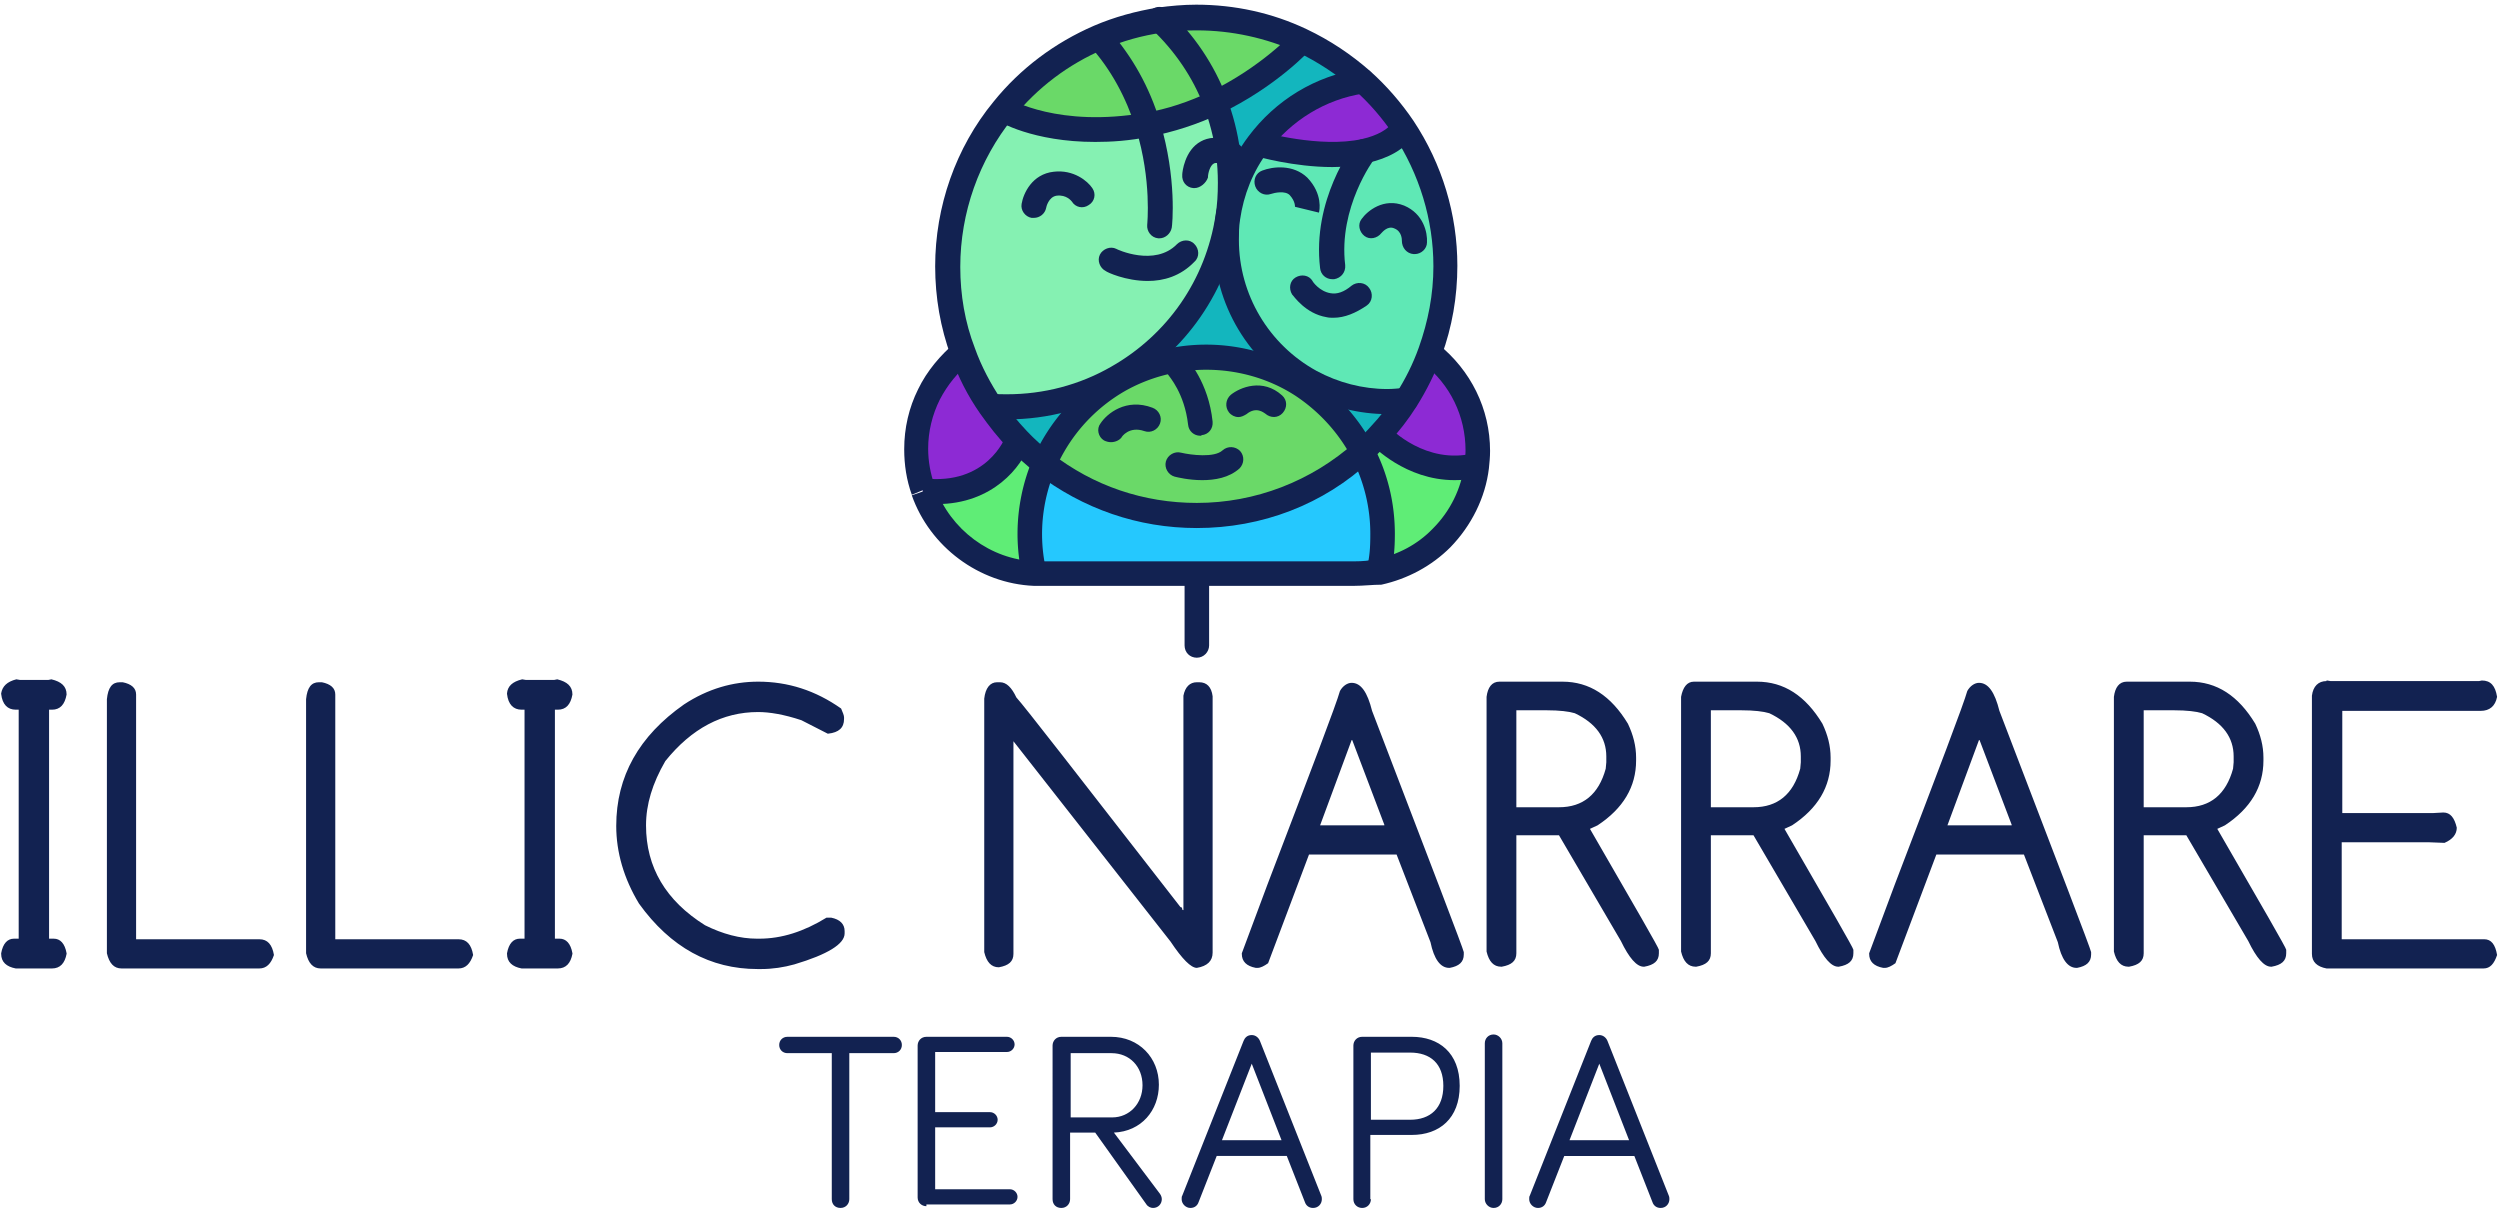 <svg width="428" height="207" viewBox="0 0 428 207" xmlns="http://www.w3.org/2000/svg"><title>logo-top</title><g fill="none"><path d="M253 77c0 .9-.1 1.8-.2 2.7-9.6 2.3-16.6-5.1-16.6-5.1 1.7-1.8 3.2-3.8 4.6-5.9 1.7-2.6 3-5.4 4.1-8.3 5 3.9 8.1 9.9 8.1 16.6z" fill="#8D2AD4"/><path d="M236.3 74.6s6.9 7.4 16.6 5.1c-.6 4.8-2.8 9-6 12.3-2.9 2.9-6.6 4.9-10.7 5.8.5-2.2.7-4 .7-6.4 0-5-1.2-9.7-3.4-13.9.9-1 1.9-1.9 2.8-2.9z" fill="#5FED76"/><path d="M233.6 25.9c2.8-.6 5.2-1.8 6.8-3.9 4.5 6.8 7.2 14.9 7.2 23.7 0 5.2-.9 10.1-2.6 14.7-1.1 2.9-2.5 5.7-4.1 8.3l-.1-.1c-1 .1-2.1.2-3.1.2-4.8 0-9.2-1.2-13.2-3.3-8.6-4.7-14.4-13.8-14.4-24.3 0-1.3.1-2.6.3-3.8.6-4.7 2.5-9.1 5.2-12.7-.1 0 10.2 2.9 18 1.2z" fill="#5FE8B5"/><path d="M240.7 68.6c-1.3 2.2-2.8 4.1-4.5 6-.9 1-1.9 1.9-2.9 2.8-2.5-4.7-6.1-8.7-10.6-11.6l1.6-.4c3.9 2.1 8.4 3.3 13.2 3.3 1.2.1 2.2 0 3.2-.1z" fill="#13B6BE"/><path d="M236.8 91.3c0 2.4-.2 4.2-.7 6.4-1.4.3-2.8.4-4.3.4h-54.7c-.5-2.2-.8-4.5-.8-6.8 0-4.3.9-8.3 2.5-12 7.2 5.6 16.3 9 26.2 9 11 0 20.9-4.1 28.5-10.9 2.1 4.2 3.3 8.9 3.3 13.9z" fill="#25C8FE"/><path d="M233.3 13.9c2.7 2.4 5.1 5.1 7.1 8.1-1.6 2.1-4 3.3-6.8 3.9-7.8 1.7-18.1-1.2-18.1-1.2 4.2-5.7 10.5-9.6 17.8-10.8z" fill="#8D2AD4"/><path d="M222.8 65.8c4.4 2.9 8.1 6.8 10.6 11.6-7.5 6.8-17.5 10.9-28.5 10.9-9.9 0-18.9-3.3-26.2-9 2.6-6 7.1-11 12.7-14.3 4.4-2.5 9.6-4 15-4 6.1.1 11.7 1.8 16.4 4.8z" fill="#6AD968"/><path d="M224.5 65.4l-1.6.4c-4.7-3-10.3-4.8-16.3-4.8-5.5 0-10.6 1.5-15 4l-.2-.3c10-5.6 17.1-15.6 19-27.4-.2 1.2-.3 2.5-.3 3.8-.1 10.6 5.8 19.7 14.4 24.3z" fill="#13B6BE"/><path d="M210.4 26.3c-.4-3-1.2-5.9-2.2-8.6C217.4 13.3 223 7.1 223 7.1c3.8 1.8 7.3 4.1 10.4 6.8-7.3 1.1-13.6 5.1-17.8 10.8-2.7 3.6-4.6 8-5.2 12.7.3-1.9.5-3.9.5-5.9-.2-1.8-.3-3.5-.5-5.2z" fill="#13B6BE"/><path d="M222.9 7.1s-5.6 6.2-14.8 10.6c-2.1-5.4-5.3-10.2-9.5-14.1 2-.3 4.1-.5 6.3-.5 6.5 0 12.6 1.4 18 4z" fill="#6AD968"/><path d="M196.5 21.4c4.3-.7 8.2-2.1 11.7-3.8 1.1 2.7 1.8 5.6 2.2 8.6.2 1.7.3 3.4.3 5.2 0 2-.2 4-.5 5.9-1.8 11.7-9 21.7-19 27.4-5.6 3.2-12 5-18.9 5-.9 0-1.8 0-2.7-.1-2-2.9-3.6-6-4.8-9.3-1.7-4.6-2.6-9.5-2.6-14.7 0-10.2 3.6-19.5 9.5-26.8.1.1 8.8 5.4 24.8 2.6z" fill="#85F1B2"/><path d="M198.7 3.5c4.1 3.9 7.4 8.7 9.5 14.1-3.4 1.6-7.3 3-11.7 3.8-1.5-4.9-4-10.2-8.2-14.9 3.2-1.4 6.7-2.4 10.4-3z" fill="#6AD968"/><path d="M191.3 64.8l.2.3c-5.6 3.2-10.1 8.2-12.7 14.3-1.6-1.2-3.1-2.6-4.4-4-1.7-1.8-3.3-3.7-4.6-5.7.9.1 1.8.1 2.7.1 6.8-.1 13.2-1.9 18.8-5z" fill="#13B6BE"/><path d="M188.2 6.5c4.2 4.7 6.8 10 8.2 14.9-16 2.8-24.7-2.6-24.7-2.6 4.5-5.3 10.1-9.6 16.5-12.3z" fill="#6AD968"/><path d="M176.3 91.3c0 2.4.3 4.6.8 6.8-8.8-.4-16.2-6.2-19-14.1 12.6 1.4 16.3-8.7 16.3-8.7 1.4 1.4 2.9 2.8 4.4 4-1.6 3.7-2.5 7.8-2.5 12z" fill="#5FED76"/><path d="M169.7 69.7c1.4 2 2.9 3.9 4.6 5.7 0 0-3.7 10.1-16.3 8.7-.8-2.2-1.2-4.6-1.2-7 0-3.4.8-6.5 2.2-9.4 1.4-2.8 3.4-5.3 5.9-7.2 1.2 3.2 2.8 6.3 4.8 9.2z" fill="#8D2AD4"/><g fill="#122251"><path d="M204.9 90.4c-10.1 0-19.5-3.3-27.5-9.4-1.6-1.3-3.2-2.7-4.7-4.2-1.8-1.8-3.4-3.9-4.9-6-2.1-3-3.8-6.3-5-9.8-1.8-4.9-2.7-10.1-2.7-15.4 0-10.2 3.5-20.3 10-28.2 4.6-5.7 10.5-10.1 17.2-13 3.5-1.5 7.2-2.5 10.9-3.1 2.2-.3 4.4-.5 6.6-.5 6.6 0 13 1.4 18.9 4.2 4 1.9 7.6 4.3 10.9 7.2 2.8 2.5 5.3 5.4 7.4 8.5 4.9 7.4 7.5 16 7.5 24.8 0 5.3-.9 10.5-2.7 15.4-1.1 3-2.6 6-4.3 8.7-1.4 2.2-3 4.3-4.8 6.2-.9 1-1.9 2-3 3-8.1 7.6-18.7 11.6-29.8 11.6zm0-85.2c-2 0-4 .1-6 .4-3.4.5-6.7 1.4-9.9 2.8-6.1 2.6-11.4 6.6-15.6 11.8-5.8 7.2-9 16.2-9 25.5 0 4.8.8 9.5 2.5 13.9 1.1 3.1 2.7 6.1 4.5 8.8 1.3 1.9 2.8 3.7 4.4 5.4 1.3 1.4 2.7 2.6 4.2 3.8 7.2 5.6 15.8 8.5 24.9 8.5 10 0 19.6-3.7 27.1-10.4 1-.9 1.9-1.8 2.7-2.7 1.6-1.7 3.1-3.6 4.3-5.6 1.6-2.5 2.9-5.1 3.9-7.9 1.6-4.5 2.5-9.1 2.5-13.9 0-8-2.4-15.8-6.8-22.5-1.9-2.8-4.1-5.4-6.7-7.7-2.9-2.6-6.3-4.8-9.8-6.5-5.4-2.4-11.2-3.7-17.2-3.7z"/><path d="M156.1 84.7c-.9-2.5-1.3-5.1-1.3-7.8 0-3.6.8-7.1 2.4-10.3 1.5-3.1 3.8-5.8 6.4-8l2.6 3.3c-2.2 1.8-4 4-5.3 6.5-1.3 2.6-2 5.5-2 8.4 0 2.2.4 4.3 1.1 6.3l-3.9 1.6zm75.7 15.6H177c-9.4-.4-17.8-6.7-20.9-15.5l4-1.4c2.6 7.3 9.5 12.4 17.1 12.7h54.7c1.3 0 2.6-.1 3.8-.4 3.6-.7 7-2.5 9.6-5.2 3-3 4.9-6.9 5.4-11 .1-.8.2-1.6.2-2.4 0-5.8-2.6-11.3-7.3-14.9l2.6-3.3c5.6 4.5 8.9 11.1 8.9 18.3 0 1.1-.1 2-.2 3-.6 5-3 9.8-6.6 13.5-3.2 3.2-7.3 5.4-11.8 6.4-1.5 0-3.1.2-4.7.2zm-33.3-59.5h-.2c-1.2-.1-2-1.2-1.9-2.3 0-.1.8-7.6-1.9-16.4-1.7-5.4-4.3-10.2-7.8-14.1-.8-.9-.7-2.2.2-3 .9-.8 2.2-.7 3 .2 3.9 4.4 6.9 9.7 8.7 15.7 2.9 9.6 2.1 17.7 2 18.1-.2 1-1.1 1.8-2.1 1.8z"/><path d="M187.5 24.3c-10.7 0-16.5-3.5-16.8-3.7l2.2-3.6-1.1 1.8 1.1-1.8c.1 0 8.3 4.9 23.2 2.3 3.7-.6 7.5-1.9 11.1-3.6 8.7-4.2 14.1-10 14.1-10.1l3.1 2.8c-.2.3-6 6.5-15.4 11-4 1.9-8.1 3.2-12.2 4-3.4.7-6.5.9-9.3.9z"/><path d="M172.4 71.8c-1 0-1.9 0-2.8-.1-1.2-.1-2-1.1-2-2.3.1-1.2 1.1-2.1 2.3-2 .8.1 1.7.1 2.5.1 6.3 0 12.4-1.6 17.8-4.7 9.7-5.5 16.2-14.9 17.9-25.9.3-1.8.4-3.7.4-5.6 0-1.6-.1-3.3-.3-4.9-.4-2.8-1.1-5.5-2.1-8.2-1.9-5-5-9.5-8.9-13.2l-.1-.1c-.8-.7-.9-2-.3-2.9.7-.9 2-1.1 3-.4l.1.1.1.1c4.4 4.1 7.9 9.3 10 14.9 1.1 2.9 1.9 6 2.3 9.1.2 1.8.4 3.6.4 5.4 0 2.1-.2 4.2-.5 6.3-1.9 12.2-9.2 22.8-20 28.9-5.9 3.6-12.8 5.4-19.8 5.4z"/><path d="M237.6 70.9c-4.9 0-9.8-1.2-14.2-3.6-9.6-5.2-15.6-15.2-15.6-26.1 0-1.4.1-2.7.3-4.1.7-4.9 2.6-9.7 5.6-13.7 4.7-6.3 11.5-10.4 19.2-11.6 1.2-.2 2.2.6 2.4 1.8.2 1.2-.6 2.2-1.8 2.4-6.6 1-12.4 4.6-16.4 9.9-2.6 3.4-4.2 7.5-4.8 11.7-.2 1.2-.2 2.4-.2 3.5 0 9.3 5.1 17.9 13.3 22.4 3.7 2 7.9 3.1 12.1 3.1 1 0 1.9-.1 2.9-.2 1.2-.1 2.2.7 2.3 1.9.1 1.2-.7 2.2-1.9 2.3-.9.2-2.1.3-3.2.3z"/><path d="M175.6 99.7l-.5-.4-.1-.6c-.5-2.4-.8-4.8-.8-7.3 0-4.4.9-8.8 2.6-12.8 2.8-6.4 7.6-11.8 13.6-15.3 4.9-2.8 10.4-4.3 16.1-4.3 6.2 0 12.2 1.8 17.4 5.1 4.8 3.1 8.7 7.4 11.3 12.4 2.4 4.6 3.6 9.7 3.6 14.9 0 2.6-.2 4.6-.7 6.9l-4.1-1c.5-2 .6-3.6.6-5.9 0-4.6-1.1-8.9-3.1-12.9-2.3-4.4-5.7-8.1-9.8-10.8-4.5-2.9-9.8-4.4-15.2-4.4-4.9 0-9.8 1.3-14 3.7a28.288 28.288 0 0 0-14.1 24.4c0 1.9.2 3.9.6 5.7l.2.2v.9h-2.1l-1.5 1.5z"/><path d="M249 82.2c-8.4 0-14-5.9-14.3-6.2l3.1-2.9c.3.3 6.3 6.5 14.5 4.5l.2-.1.9 4.1h-.2c-1.4.5-2.8.6-4.2.6zm-88.6 4.1c-.8 0-1.7 0-2.6-.2l.2-2.1v-2.1h.2c10.7 1.2 13.9-6.9 14-7.3l4 1.5c-1.2 3.7-6.2 10.2-15.8 10.2zm67.7-57.7c-6.6 0-12.9-1.8-13.2-1.9l1.2-4.1c.1 0 9.9 2.8 17.1 1.2 2.6-.6 4.4-1.6 5.5-3.1.1-.1.2-.3.3-.4l3.6 2.2c-.2.3-.3.5-.5.7-1.7 2.4-4.4 3.9-8 4.7-2 .5-4 .7-6 .7z"/><path d="M228.1 47.8c-1.1 0-2-.8-2.1-1.9-1.4-11.7 5.6-20.9 5.9-21.3.7-.9 2-1.1 3-.4.9.7 1.1 2 .4 3-.1.1-6.2 8.3-5 18.2.1 1.2-.7 2.2-1.9 2.4h-.3zm14.1-4.3h-.2c-1.2-.1-2-1.1-2-2.3 0-.2 0-1.6-1.3-2.1-1.1-.5-2 .6-2.2.8-.7.9-2 1.2-2.9.5-.9-.7-1.2-2-.5-2.9 1-1.4 3.8-3.7 7.3-2.3 3.3 1.4 4 4.6 3.9 6.3 0 1.1-1 2-2.1 2zm-16.4-7.1l-4.1-1v.1c0-.1.1-1-.9-2.1-.8-.8-2.6-.4-3.2-.2-1.1.4-2.3-.2-2.7-1.3-.4-1.1.1-2.3 1.2-2.7 1.8-.7 5.3-1.1 7.7 1.2 2.7 2.8 2.1 5.7 2 6z"/><path d="M228.3 54.4c-.4 0-.8 0-1.2-.1-3.6-.6-5.6-3.6-5.9-3.9-.6-1-.4-2.3.6-2.9 1-.6 2.3-.4 2.9.6 0 .1 1.2 1.8 3.1 2.1 1.1.2 2.3-.2 3.6-1.3.9-.7 2.3-.6 3 .4.7.9.6 2.3-.4 3-1.9 1.3-3.8 2.1-5.7 2.1zM177 37.3h-.4c-1.1-.2-1.9-1.3-1.7-2.4.3-1.8 1.8-5.1 5.5-5.5 3.4-.4 5.8 1.6 6.6 2.8.7 1 .4 2.3-.6 2.9-1 .7-2.3.4-2.9-.6-.1-.1-.9-1.2-2.6-1-1.4.2-1.8 2-1.8 2.1-.2 1-1.1 1.7-2.1 1.7zm27.5-5.1h-.2c-1.2-.1-2-1.1-1.9-2.3 0-.4.4-4.2 3.2-5.7 1.1-.6 3-1.1 5.8.2.1.1.2.1.4.2h.1c1 .5 1.4 1.8.9 2.9-.5 1-1.8 1.4-2.9.9h-.1s-.1 0-.1-.1h-.1c-.8-.4-1.5-.5-1.8-.3-.6.3-1 1.6-1 2.4-.3.9-1.3 1.8-2.3 1.8zm-8 15.9c-3.8 0-7-1.5-7.2-1.7-1-.5-1.5-1.8-1-2.8.5-1 1.8-1.5 2.8-1 .1.1 6.6 3.1 10.4-.8.8-.8 2.2-.9 3 0 .8.8.9 2.2 0 3-2.4 2.5-5.3 3.3-8 3.3zm-6.3 27.6c-.4 0-.8-.1-1.2-.3-1-.6-1.3-2-.6-2.9 1.1-1.7 4.4-4.4 8.9-2.7 1.1.4 1.7 1.6 1.3 2.7-.4 1.1-1.6 1.7-2.7 1.3-2.6-.9-3.9 1-3.9 1.1-.4.5-1.1.8-1.8.8zm15.3-1.1c-1.1 0-2-.8-2.1-1.9-.6-5.4-3.3-8.3-3.3-8.4-.8-.9-.7-2.2.1-3 .9-.8 2.2-.8 3 .1.1.2 3.7 4 4.4 10.8.1 1.2-.7 2.2-1.9 2.3 0 .1-.1.1-.2.1zm6.5-3.2c-.6 0-1.2-.3-1.6-.8-.7-.9-.6-2.2.3-3 1.6-1.3 5.5-2.9 8.8.1.9.8.9 2.1.1 3-.8.9-2.1.9-3 .1-.2-.1-1.5-1.3-3.2.1-.5.3-.9.5-1.4.5zm-6.2 10.8c-2.3 0-4.3-.5-4.7-.6-1.1-.3-1.8-1.5-1.5-2.6.3-1.1 1.5-1.8 2.6-1.5 1.7.4 5.7.9 7.1-.4.9-.8 2.2-.7 3 .1.8.9.7 2.2-.1 3-1.8 1.6-4.2 2-6.4 2zm-.9 30.4c-1.2 0-2.1-.9-2.1-2.1V99c0-1.2.9-2.1 2.1-2.1 1.2 0 2.1.9 2.1 2.1v11.5c0 1.1-.9 2.1-2.1 2.1zM2.8 116.3l.6.1h4.9l.5-.1c1.7.4 2.6 1.2 2.6 2.6-.3 1.7-1.1 2.6-2.5 2.6h-.5v39.2h.8c1.1 0 1.9.8 2.2 2.5v.1c-.3 1.6-1.1 2.5-2.5 2.5H2.7c-1.6-.3-2.5-1.1-2.5-2.5v-.1c.3-1.7 1.1-2.5 2.2-2.5h.8v-39.2h-.5c-1.4 0-2.3-.9-2.5-2.7v-.1c.2-1.2 1-2 2.6-2.4zm17.7.5h.5c1.5.3 2.3 1 2.3 2.1v41.9h21.1c1.4 0 2.2.9 2.5 2.7-.5 1.5-1.3 2.3-2.5 2.3H20.8c-1.3 0-2.1-.9-2.5-2.6v-43.5c.2-2 .9-2.9 2.2-2.9zm34.1 0h.5c1.5.3 2.3 1 2.3 2.1v41.9h21.1c1.4 0 2.2.9 2.5 2.7-.5 1.5-1.3 2.3-2.5 2.3H54.9c-1.3 0-2.1-.9-2.5-2.6v-43.5c.2-2 .9-2.9 2.2-2.9zm34.8-.5l.6.1h4.9l.5-.1c1.7.4 2.6 1.2 2.6 2.6-.3 1.7-1.1 2.6-2.5 2.6H95v39.2h.8c1.1 0 1.9.8 2.2 2.5v.1c-.3 1.6-1.1 2.5-2.5 2.5h-6.2c-1.6-.3-2.5-1.1-2.5-2.5v-.1c.3-1.7 1.1-2.5 2.2-2.5h.8v-39.2h-.5c-1.4 0-2.3-.9-2.5-2.7v-.1c.1-1.2.9-2 2.6-2.4zm40.4.4c5.1 0 9.8 1.5 14.2 4.6.3.7.5 1.2.5 1.5v.3c0 1.5-.9 2.3-2.7 2.5h-.1l-4.5-2.3c-3-1-5.5-1.4-7.4-1.4-6.1 0-11.4 2.8-15.9 8.4-2.2 3.8-3.3 7.4-3.3 11 0 7.2 3.4 12.9 10.1 17.1 3 1.5 6 2.3 8.9 2.3h.4c3.8 0 7.6-1.2 11.5-3.6h.8c1.5.3 2.3 1.1 2.3 2.3v.4c0 1.8-2.9 3.6-8.6 5.3-1.8.5-3.7.8-5.7.8h-.6c-8.1 0-14.9-3.7-20.3-11.2-2.6-4.3-3.9-8.8-3.9-13.3 0-8.5 3.9-15.4 11.6-20.8 4.1-2.7 8.4-3.9 12.7-3.9zm40.9.1h.5c1.1 0 2 .9 2.8 2.6 1.3 1.4 10.6 13.4 28.1 35.9.2 0 .3.1.3.4l.1.1h.1v-36.7c.3-1.5 1.1-2.3 2.3-2.3h.4c1.3 0 2.1.8 2.3 2.4v43.9c0 1.4-.9 2.3-2.7 2.6-1 0-2.5-1.5-4.5-4.5l-26.9-34.3v36.4c0 1.3-.8 2-2.5 2.3-1.3 0-2.1-.9-2.5-2.6v-43.4c.2-1.8 1-2.8 2.2-2.8zm60.7.1c1.6 0 2.7 1.6 3.5 4.8 10.3 26.9 15.6 40.7 15.7 41.3v.4c0 1.3-.8 2-2.4 2.3h-.1c-1.5 0-2.6-1.5-3.2-4.4l-5.8-15h-15l-7 18.6c-.7.5-1.3.8-1.8.8h-.3c-1.6-.3-2.4-1.1-2.4-2.4v-.1l4.4-11.8c7.6-19.9 11.8-30.9 12.4-33.1.5-.9 1.3-1.4 2-1.4zm0 9.8l-5.4 14.6h11v-.1l-5.5-14.5h-.1zm25.3-10h10.8c4.6 0 8.3 2.4 11.2 7.2.9 1.9 1.4 3.8 1.4 5.8v.5c0 4.5-2.2 8.2-6.6 11.1l-1.3.6c7.8 13.5 11.8 20.4 11.8 20.7v.6c0 1.3-.8 2-2.5 2.3h-.1c-1.2 0-2.5-1.5-3.9-4.4L266.9 143h-7.3v20.2c0 1.3-.8 2-2.5 2.3h-.1c-1.3 0-2.1-.9-2.5-2.6v-43.6c.2-1.6.9-2.6 2.2-2.6zm2.9 4.9v16.6h7.3c4.1 0 6.8-2.2 8-6.6l.1-1.1v-1c0-3.2-1.8-5.7-5.4-7.4-1-.3-2.6-.5-4.8-.5h-5.2zm30.4-4.9h10.8c4.6 0 8.3 2.4 11.2 7.2.9 1.9 1.4 3.8 1.4 5.8v.5c0 4.5-2.2 8.2-6.6 11.1l-1.3.6c7.8 13.5 11.8 20.4 11.8 20.7v.6c0 1.3-.8 2-2.5 2.3h-.1c-1.2 0-2.5-1.5-3.9-4.4L300.2 143h-7.3v20.2c0 1.3-.8 2-2.5 2.3h-.1c-1.3 0-2.1-.9-2.5-2.6v-43.6c.3-1.6 1-2.6 2.2-2.6zm2.9 4.9v16.6h7.3c4.1 0 6.8-2.2 8-6.6l.1-1.1v-1c0-3.2-1.8-5.7-5.4-7.4-1-.3-2.6-.5-4.8-.5h-5.2zm45.9-4.7c1.6 0 2.7 1.6 3.5 4.8 10.3 26.9 15.6 40.7 15.7 41.3v.4c0 1.3-.8 2-2.4 2.3h-.1c-1.5 0-2.6-1.5-3.2-4.4l-5.8-15h-15l-7 18.6c-.7.5-1.3.8-1.8.8h-.3c-1.6-.3-2.4-1.1-2.4-2.4v-.1l4.4-11.8c7.6-19.9 11.8-30.9 12.4-33.1.5-.9 1.3-1.4 2-1.4zm0 9.8l-5.4 14.6h11v-.1l-5.5-14.5h-.1zm25.3-10h10.8c4.6 0 8.3 2.4 11.2 7.2.9 1.9 1.4 3.8 1.4 5.8v.5c0 4.5-2.2 8.2-6.6 11.1l-1.3.6c7.8 13.5 11.8 20.4 11.8 20.7v.6c0 1.3-.8 2-2.5 2.3h-.1c-1.2 0-2.5-1.5-3.9-4.4L374.3 143H367v20.2c0 1.3-.8 2-2.5 2.3h-.1c-1.3 0-2.1-.9-2.5-2.6v-43.6c.2-1.6.9-2.6 2.2-2.6zm2.9 4.9v16.6h7.3c4.1 0 6.8-2.2 8-6.6l.1-1.1v-1c0-3.2-1.8-5.7-5.4-7.4-1-.3-2.6-.5-4.8-.5H367zm31.4-5.1l.6.1h25.4l.5-.1c1.5 0 2.3.9 2.6 2.8-.3 1.6-1.3 2.4-2.8 2.4H401v17.5h15.5l1.8-.1c1.2 0 1.9.9 2.3 2.6 0 1.1-.7 2-2.1 2.6l-2.6-.1h-15v16.6h24.4c1.2 0 1.9.9 2.2 2.7-.5 1.5-1.2 2.3-2.3 2.3h-26.9c-1.6-.3-2.5-1.1-2.5-2.5v-44.2c.2-1.6 1.1-2.5 2.5-2.5v-.1h.1zm-263.6 63.8c-.8 0-1.4-.6-1.4-1.4 0-.8.6-1.4 1.4-1.4H153c.8 0 1.4.6 1.4 1.4 0 .8-.6 1.4-1.4 1.4h-7.6v25c0 .8-.6 1.5-1.5 1.5s-1.5-.6-1.5-1.5v-25h-7.6zm23.8 26.2c-.8 0-1.5-.6-1.5-1.5v-26c0-.8.6-1.5 1.5-1.5h13.8c.7 0 1.3.6 1.3 1.3 0 .7-.6 1.3-1.3 1.3h-12.3v10.3h9.4c.7 0 1.3.6 1.3 1.3 0 .7-.6 1.3-1.3 1.3h-9.4v10.6h12.8c.7 0 1.3.6 1.3 1.3 0 .7-.6 1.3-1.3 1.3h-14.3v.3zm24.6-1.2c0 .8-.6 1.5-1.5 1.5s-1.5-.6-1.5-1.5V179c0-.8.6-1.5 1.5-1.5h8.5c4.8 0 8.2 3.6 8.2 8.2 0 4.4-3 8-7.7 8.2l7.9 10.5c.2.3.3.6.3.9 0 .8-.6 1.5-1.5 1.5-.4 0-.9-.2-1.2-.7l-8.7-12.2h-4.3v11.4zm0-14h7.2c3 0 5.2-2.4 5.2-5.5 0-3.2-2.2-5.5-5.3-5.5h-7v11h-.1zm25.1 6.6l-3.1 7.9c-.2.6-.7 1-1.4 1-.8 0-1.5-.7-1.5-1.5 0-.2 0-.5.1-.6l10.5-26.5c.2-.5.6-1 1.4-1 .7 0 1.2.5 1.4 1l10.5 26.5c.1.2.1.5.1.6 0 .8-.6 1.5-1.5 1.5-.7 0-1.2-.4-1.4-1l-3.1-7.9h-12zm6-15.8l-5.1 13.1h10.2l-5.1-13.1zm20.4 23.2c0 .8-.6 1.5-1.5 1.5-.8 0-1.5-.6-1.5-1.5V179c0-.8.6-1.5 1.5-1.5h8.5c4.6 0 8.2 2.7 8.2 8.4 0 5.6-3.5 8.4-8.2 8.4h-7.1v11h.1zm0-13.6h6.7c3.5 0 5.7-2 5.7-5.8s-2.2-5.7-5.7-5.7h-6.7v11.5zm22.5 13.6c0 .8-.6 1.5-1.5 1.5-.8 0-1.5-.7-1.5-1.5v-26.7c0-.8.6-1.5 1.5-1.5.8 0 1.5.7 1.5 1.5v26.7zm10.6-7.4l-3.1 7.9c-.2.6-.7 1-1.4 1-.8 0-1.5-.7-1.5-1.5 0-.2 0-.5.1-.6l10.5-26.5c.2-.5.6-1 1.4-1 .7 0 1.2.5 1.4 1l10.5 26.5c.1.2.1.5.1.6 0 .8-.6 1.5-1.5 1.5-.7 0-1.2-.4-1.4-1l-3.1-7.9h-12zm6-15.8l-5.1 13.1h10.2l-5.1-13.1z"/></g></g></svg>